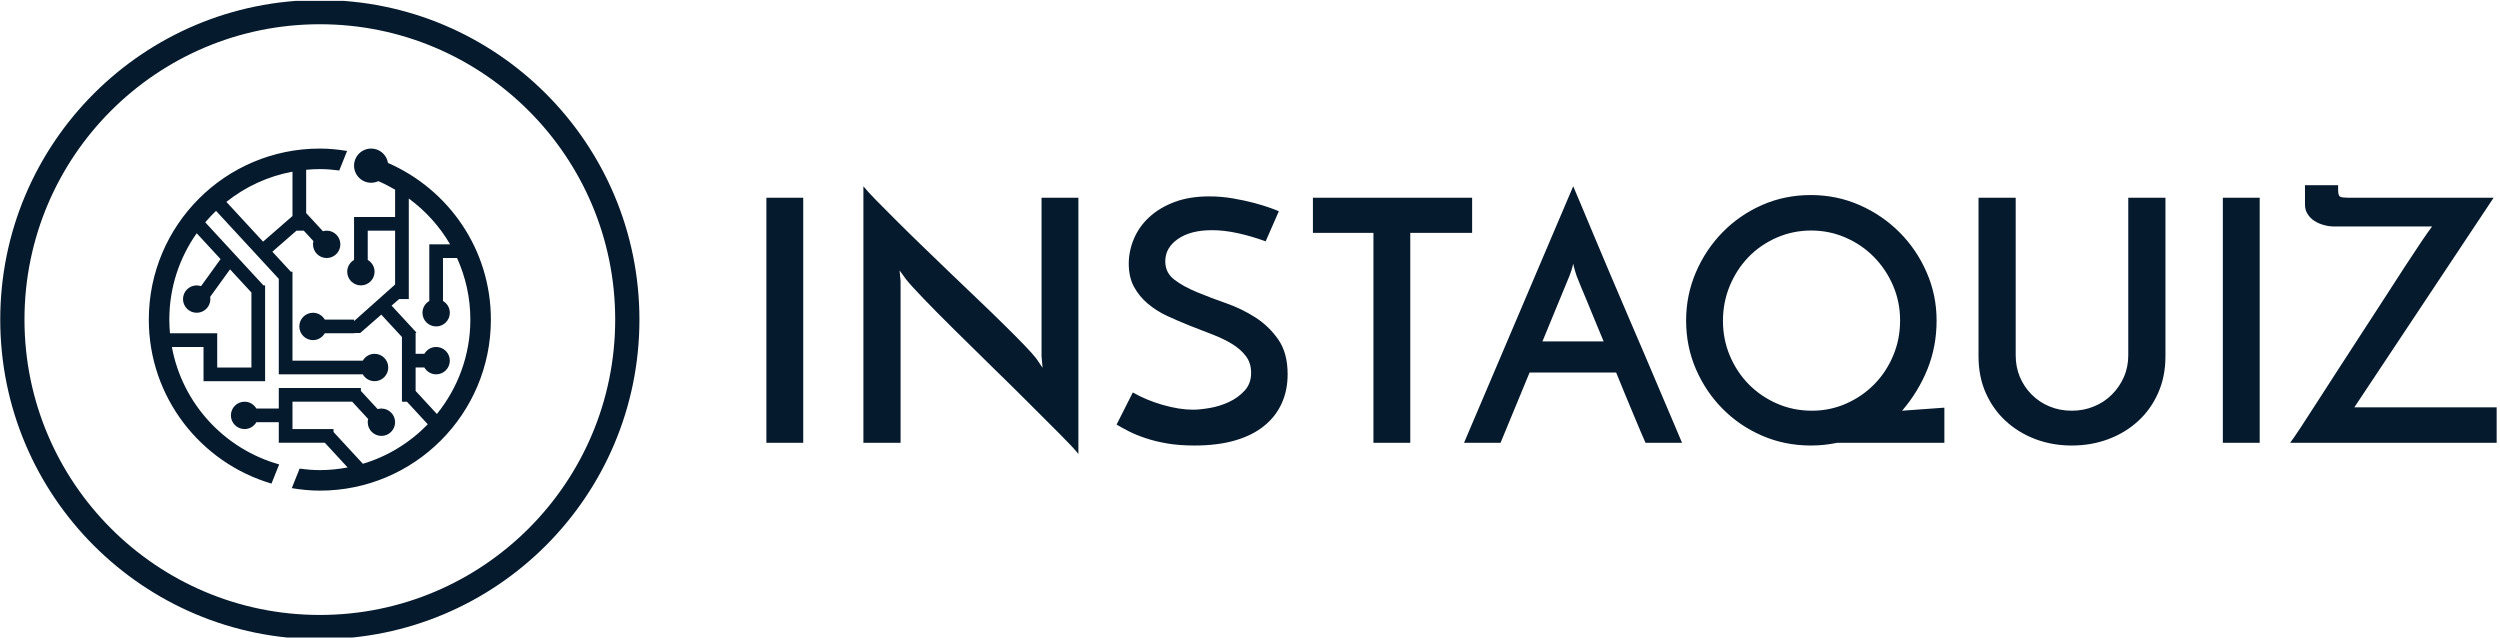 <svg xmlns="http://www.w3.org/2000/svg" version="1.1" xmlns:xlink="http://www.w3.org/1999/xlink" xmlns:svgjs="http://svgjs.dev/svgjs" width="1000" height="255" viewBox="0 0 1000 255"><g transform="matrix(1,0,0,1,-0.606,0.337)"><svg viewBox="0 0 396 101" data-background-color="#ffffff" preserveAspectRatio="xMidYMid meet" height="255" width="1000" xmlns="http://www.w3.org/2000/svg" xmlns:xlink="http://www.w3.org/1999/xlink"><g id="tight-bounds" transform="matrix(1,0,0,1,0.24,-0.133)"><svg viewBox="0 0 395.52 101.267" height="101.267" width="395.52"><g><svg viewBox="0 0 570.621 146.099" height="101.267" width="395.52"><g transform="matrix(1,0,0,1,175.101,42.337)"><svg viewBox="0 0 395.52 61.426" height="61.426" width="395.52"><g id="textblocktransform"><svg viewBox="0 0 395.52 61.426" height="61.426" width="395.52" id="textblock"><g><svg viewBox="0 0 395.52 61.426" height="61.426" width="395.52"><g transform="matrix(1,0,0,1,0,0)"><svg width="395.52" viewBox="4.45 -38.1 255.93 39.75" height="61.426" data-palette-color="#061a2d"><path d="M4.45 0L4.45-36.25 9.9-36.25 9.9 0 4.45 0ZM45.15-36.25L50.6-36.25 50.6 1.65Q49.9 0.75 47.9-1.25 45.9-3.25 43.3-5.85 40.7-8.45 37.77-11.3 34.85-14.15 32.25-16.73 29.65-19.3 27.7-21.33 25.75-23.35 25.1-24.2L25.1-24.2 24.15-25.5 24.3-23.9 24.3 0 18.8 0 18.8-37.95Q19.35-37.25 20.62-35.95 21.9-34.65 23.62-32.93 25.35-31.2 27.42-29.2 29.5-27.2 31.62-25.15 33.75-23.1 35.82-21.13 37.9-19.15 39.62-17.45 41.35-15.75 42.6-14.45 43.85-13.15 44.35-12.5L44.35-12.5 45.3-11.1 45.15-12.8 45.15-36.25ZM80.25-34.25L80.25-34.25 78.3-29.8Q76.25-30.55 74.22-31 72.2-31.45 70.35-31.45L70.35-31.45Q67.2-31.45 65.32-30.15 63.45-28.85 63.45-26.85L63.45-26.85Q63.45-25.15 64.8-24.13 66.15-23.1 68.15-22.28 70.15-21.45 72.5-20.63 74.85-19.8 76.85-18.5 78.85-17.2 80.2-15.23 81.55-13.25 81.55-10.15L81.55-10.15Q81.55-7.75 80.67-5.83 79.8-3.9 78.07-2.5 76.35-1.1 73.77-0.35 71.2 0.4 67.75 0.4L67.75 0.4Q65.55 0.4 63.77 0.1 62-0.2 60.57-0.68 59.15-1.15 58.07-1.7 57-2.25 56.25-2.7L56.25-2.7 58.65-7.45Q60.65-6.3 63.1-5.6 65.55-4.9 67.55-4.9L67.55-4.9Q68.55-4.9 70.02-5.15 71.5-5.4 72.85-6.03 74.2-6.65 75.17-7.7 76.15-8.75 76.15-10.35L76.15-10.35Q76.15-11.8 75.37-12.83 74.6-13.85 73.32-14.63 72.05-15.4 70.42-16.03 68.8-16.65 67.1-17.32 65.4-18 63.77-18.75 62.15-19.5 60.87-20.58 59.6-21.65 58.82-23.08 58.05-24.5 58.05-26.5L58.05-26.5Q58.05-28.35 58.8-30.15 59.55-31.95 61.05-33.35 62.55-34.75 64.77-35.6 67-36.45 69.95-36.45L69.95-36.45Q71.75-36.45 73.47-36.15 75.2-35.85 76.6-35.48 78-35.1 78.97-34.75 79.95-34.4 80.25-34.25ZM85.29-36.25L108.84-36.25 108.84-31.05 99.69-31.05 99.69 0 94.24 0 94.24-31.05 85.29-31.05 85.29-36.25ZM139.89 0L134.49 0Q134.24-0.55 133.79-1.6 133.34-2.65 132.77-4.03 132.19-5.4 131.52-7.03 130.84-8.65 130.14-10.4L130.14-10.4 117.34-10.4 113.04 0 107.64 0 123.79-37.95Q124.09-37.25 124.87-35.4 125.64-33.55 126.72-30.98 127.79-28.4 129.12-25.28 130.44-22.15 131.82-18.95 133.19-15.75 134.52-12.65 135.84-9.55 136.94-6.95 138.04-4.35 138.82-2.53 139.59-0.7 139.89 0L139.89 0ZM123.24-24.7L119.24-15 128.29-15Q127.59-16.65 126.97-18.18 126.34-19.7 125.82-20.98 125.29-22.25 124.89-23.2 124.49-24.15 124.29-24.7L124.29-24.7Q124.24-24.8 124.07-25.4 123.89-26 123.79-26.5L123.79-26.5Q123.69-26 123.49-25.4 123.29-24.8 123.24-24.7L123.24-24.7ZM140.49-18.1L140.49-18.1Q140.49-21.85 141.94-25.23 143.39-28.6 145.89-31.15 148.39-33.7 151.74-35.18 155.09-36.65 158.94-36.65L158.94-36.65Q162.74-36.65 166.11-35.18 169.49-33.7 172.04-31.15 174.59-28.6 176.06-25.23 177.54-21.85 177.54-18.1L177.54-18.1Q177.54-14.25 176.19-10.9 174.84-7.55 172.44-4.75L172.44-4.75 178.69-5.2 178.69 0 162.84 0Q161.84 0.2 160.89 0.3 159.94 0.4 158.94 0.4L158.94 0.4Q155.09 0.4 151.74-1.05 148.39-2.5 145.89-5.03 143.39-7.55 141.94-10.9 140.49-14.25 140.49-18.1ZM145.94-18.05L145.94-18.05Q145.94-15.3 146.96-12.88 147.99-10.45 149.76-8.65 151.54-6.85 153.94-5.8 156.34-4.75 159.09-4.75L159.09-4.75Q161.79-4.75 164.16-5.8 166.54-6.85 168.31-8.65 170.09-10.45 171.11-12.88 172.14-15.3 172.14-18.1L172.14-18.1Q172.14-20.85 171.09-23.28 170.04-25.7 168.26-27.5 166.49-29.3 164.09-30.35 161.69-31.4 158.99-31.4L158.99-31.4Q156.29-31.4 153.89-30.35 151.49-29.3 149.74-27.5 147.99-25.7 146.96-23.25 145.94-20.8 145.94-18.05ZM197.54 0.4L197.54 0.4Q194.64 0.4 192.14-0.55 189.64-1.5 187.76-3.23 185.89-4.95 184.81-7.38 183.74-9.8 183.74-12.8L183.74-12.8 183.74-36.25 189.24-36.25 189.24-12.95Q189.24-11.2 189.86-9.73 190.49-8.25 191.61-7.13 192.74-6 194.24-5.38 195.74-4.75 197.54-4.75L197.54-4.75Q199.29-4.75 200.81-5.38 202.34-6 203.46-7.13 204.59-8.25 205.24-9.73 205.89-11.2 205.89-12.95L205.89-12.95 205.89-36.25 211.39-36.25 211.39-12.8Q211.39-9.8 210.31-7.38 209.24-4.95 207.36-3.23 205.49-1.5 202.96-0.55 200.44 0.4 197.54 0.4ZM219.88 0L219.88-36.25 225.33-36.25 225.33 0 219.88 0ZM238.48-36.25L238.48-36.25 259.93-36.25 239.33-5.25 260.38-5.25 260.38 0 229.83 0Q230.33-0.65 231.38-2.25 232.43-3.85 233.83-6.03 235.23-8.2 236.91-10.8 238.58-13.4 240.33-16.07 242.08-18.75 243.76-21.35 245.43-23.95 246.83-26.1 248.23-28.25 249.28-29.8 250.33-31.35 250.83-32L250.83-32 236.33-32Q235.53-32 234.76-32.23 233.98-32.45 233.38-32.85 232.78-33.25 232.41-33.85 232.03-34.45 232.03-35.2L232.03-35.2 232.03-38.1 236.93-38.1 236.93-37.4Q236.93-36.5 237.28-36.38 237.63-36.25 238.48-36.25Z" opacity="1" transform="matrix(1,0,0,1,0,0)" fill="#061a2d" class="undefined-text-0" data-fill-palette-color="primary" id="text-0"></path></svg></g></svg></g></svg></g></svg></g><g><svg viewBox="0 0 146.099 146.099" height="146.099" width="146.099"><g><svg></svg></g><g id="icon-0"><svg viewBox="0 0 146.099 146.099" height="146.099" width="146.099"><g><path d="M0 73.049c0-40.344 32.705-73.049 73.049-73.049 40.344 0 73.049 32.705 73.05 73.049 0 40.344-32.705 73.049-73.05 73.05-40.344 0-73.049-32.705-73.049-73.05zM73.049 140.559c37.285 0 67.51-30.225 67.51-67.51 0-37.285-30.225-67.51-67.51-67.51-37.285 0-67.51 30.225-67.51 67.51 0 37.285 30.225 67.51 67.51 67.51z" data-fill-palette-color="accent" fill="#061a2d" stroke="transparent"></path></g><g transform="matrix(1,0,0,1,33.955,33.955)"><svg viewBox="0 0 78.189 78.19" height="78.19" width="78.189"><g><svg xmlns="http://www.w3.org/2000/svg" xmlns:xlink="http://www.w3.org/1999/xlink" version="1.1" x="0" y="0" viewBox="5.464 5.509 89.993 89.994" enable-background="new 0 0 100 100" xml:space="preserve" height="78.19" width="78.189" class="icon-s-0" data-fill-palette-color="accent" id="s-0"><path fill-rule="evenodd" clip-rule="evenodd" d="M50.459 95.503c-2.519 0-4.975-0.259-7.383-0.655l2.064-5.143c1.744 0.236 3.511 0.399 5.319 0.399 2.501 0 4.94-0.261 7.313-0.703l-5.998-6.497h-8.514-1.8-1.8v-5.398h-5.899c-0.623 1.07-1.771 1.8-3.099 1.8-1.988 0-3.601-1.612-3.601-3.601s1.612-3.6 3.601-3.6c1.329 0 2.477 0.728 3.099 1.8h5.899v-1.8-3.601h3.6H61.26v0.77l4.416 4.784c0.315-0.09 0.641-0.153 0.983-0.153 1.988 0 3.6 1.612 3.6 3.601 0 1.987-1.611 3.598-3.6 3.598s-3.599-1.61-3.599-3.598c0-0.296 0.044-0.579 0.11-0.854l-4.197-4.547H43.261v7.2H54.06v0.768l7.725 8.366c6.576-1.96 12.414-5.601 17.071-10.395l-5.483-5.939H72.06V55.081l-5.435-5.883c-1.503 1.309-3.101 2.702-4.651 4.053-0.299 0.263-0.893 0.779-0.893 0.779l-1.621 0.024v0.051h-7.699c-0.623 1.072-1.771 1.801-3.1 1.801-1.988 0-3.6-1.612-3.6-3.601s1.612-3.599 3.6-3.599c1.329 0 2.477 0.728 3.1 1.8h7.699v0.393l10.799-9.623V27.107h-7.198v7.7c1.07 0.623 1.798 1.771 1.798 3.099 0 1.988-1.61 3.601-3.599 3.601-1.987 0-3.6-1.612-3.6-3.601 0-1.329 0.728-2.477 1.8-3.099v-7.7-1.8-1.8h10.799v-7.183c-1.426-0.825-2.89-1.593-4.421-2.238-0.573 0.264-1.206 0.422-1.879 0.422-2.484 0-4.499-2.015-4.499-4.5 0-2.484 2.015-4.499 4.499-4.499 2.243 0 4.087 1.644 4.428 3.788 15.918 6.93 27.07 22.741 27.07 41.209C95.457 75.357 75.312 95.503 50.459 95.503zM81.058 52.306c-1.988 0-3.599-1.61-3.599-3.599 0-1.329 0.729-2.477 1.799-3.101V30.708h1.8 1.801 1.87c-2.753-4.731-6.471-8.829-10.869-12.054v26.453h-2.542c-0.584 0.508-1.25 1.09-1.978 1.723l6.525 7.069-0.271 0.207h0.064v5.4h2.3c0.622-1.072 1.77-1.8 3.099-1.8 1.988 0 3.601 1.612 3.601 3.601 0 1.987-1.612 3.6-3.601 3.6-1.329 0-2.477-0.729-3.099-1.8h-2.3v6.168l5.598 6.063c5.489-6.791 8.802-15.415 8.802-24.831 0-5.783-1.266-11.257-3.498-16.199h-3.702v11.298c1.072 0.625 1.8 1.772 1.8 3.101C84.658 50.695 83.046 52.306 81.058 52.306zM50.459 10.908c-1.214 0-2.412 0.076-3.598 0.183v11.386l4.416 4.784c0.314-0.09 0.64-0.153 0.982-0.153 1.988 0 3.601 1.612 3.601 3.601 0 1.988-1.612 3.6-3.601 3.6s-3.599-1.612-3.599-3.6c0-0.295 0.044-0.579 0.111-0.853l-2.535-2.748h-1.918l-6.35 5.536 4.86 5.263h0.431v0.468l0.018 0.02-0.018 0.016v22.897H61.76c0.622-1.073 1.77-1.801 3.099-1.801 1.988 0 3.601 1.612 3.601 3.601s-1.612 3.599-3.601 3.599c-1.329 0-2.477-0.729-3.099-1.799H43.261h-1.8-1.8V39.782L23.152 21.899c-1 0.953-1.942 1.963-2.839 3.015L35.63 41.507h0.431v0.467l0.018 0.02-0.018 0.016v21.097 3.599h-3.599-9-1.798-1.8v-8.999h-8.327c2.744 14.895 13.823 26.857 28.229 30.896l-2.025 5.049C19.088 88.158 5.464 70.936 5.464 50.507c0-24.852 20.146-44.997 44.996-44.997 2.447 0 4.831 0.248 7.172 0.624l-2.062 5.142C53.893 11.06 52.196 10.908 50.459 10.908zM18.068 27.79c-4.534 6.425-7.206 14.251-7.206 22.717 0 1.214 0.063 2.412 0.171 3.599h12.428v1.801 1.8 5.4h9V43.382l-5.627-6.095-5.231 7.245c0.031 0.188 0.06 0.378 0.06 0.575 0 1.988-1.612 3.6-3.6 3.6s-3.6-1.612-3.6-3.6 1.612-3.6 3.6-3.6c0.401 0 0.779 0.081 1.139 0.202l5.142-7.12L18.068 27.79zM43.261 11.594c-6.497 1.195-12.418 3.998-17.389 7.942l9.656 10.461 7.733-6.742V11.594z" fill="#061a2d" data-fill-palette-color="accent"></path></svg></g></svg></g></svg></g></svg></g></svg></g><defs></defs></svg><rect width="395.52" height="101.267" fill="none" stroke="none" visibility="hidden"></rect></g></svg></g></svg>